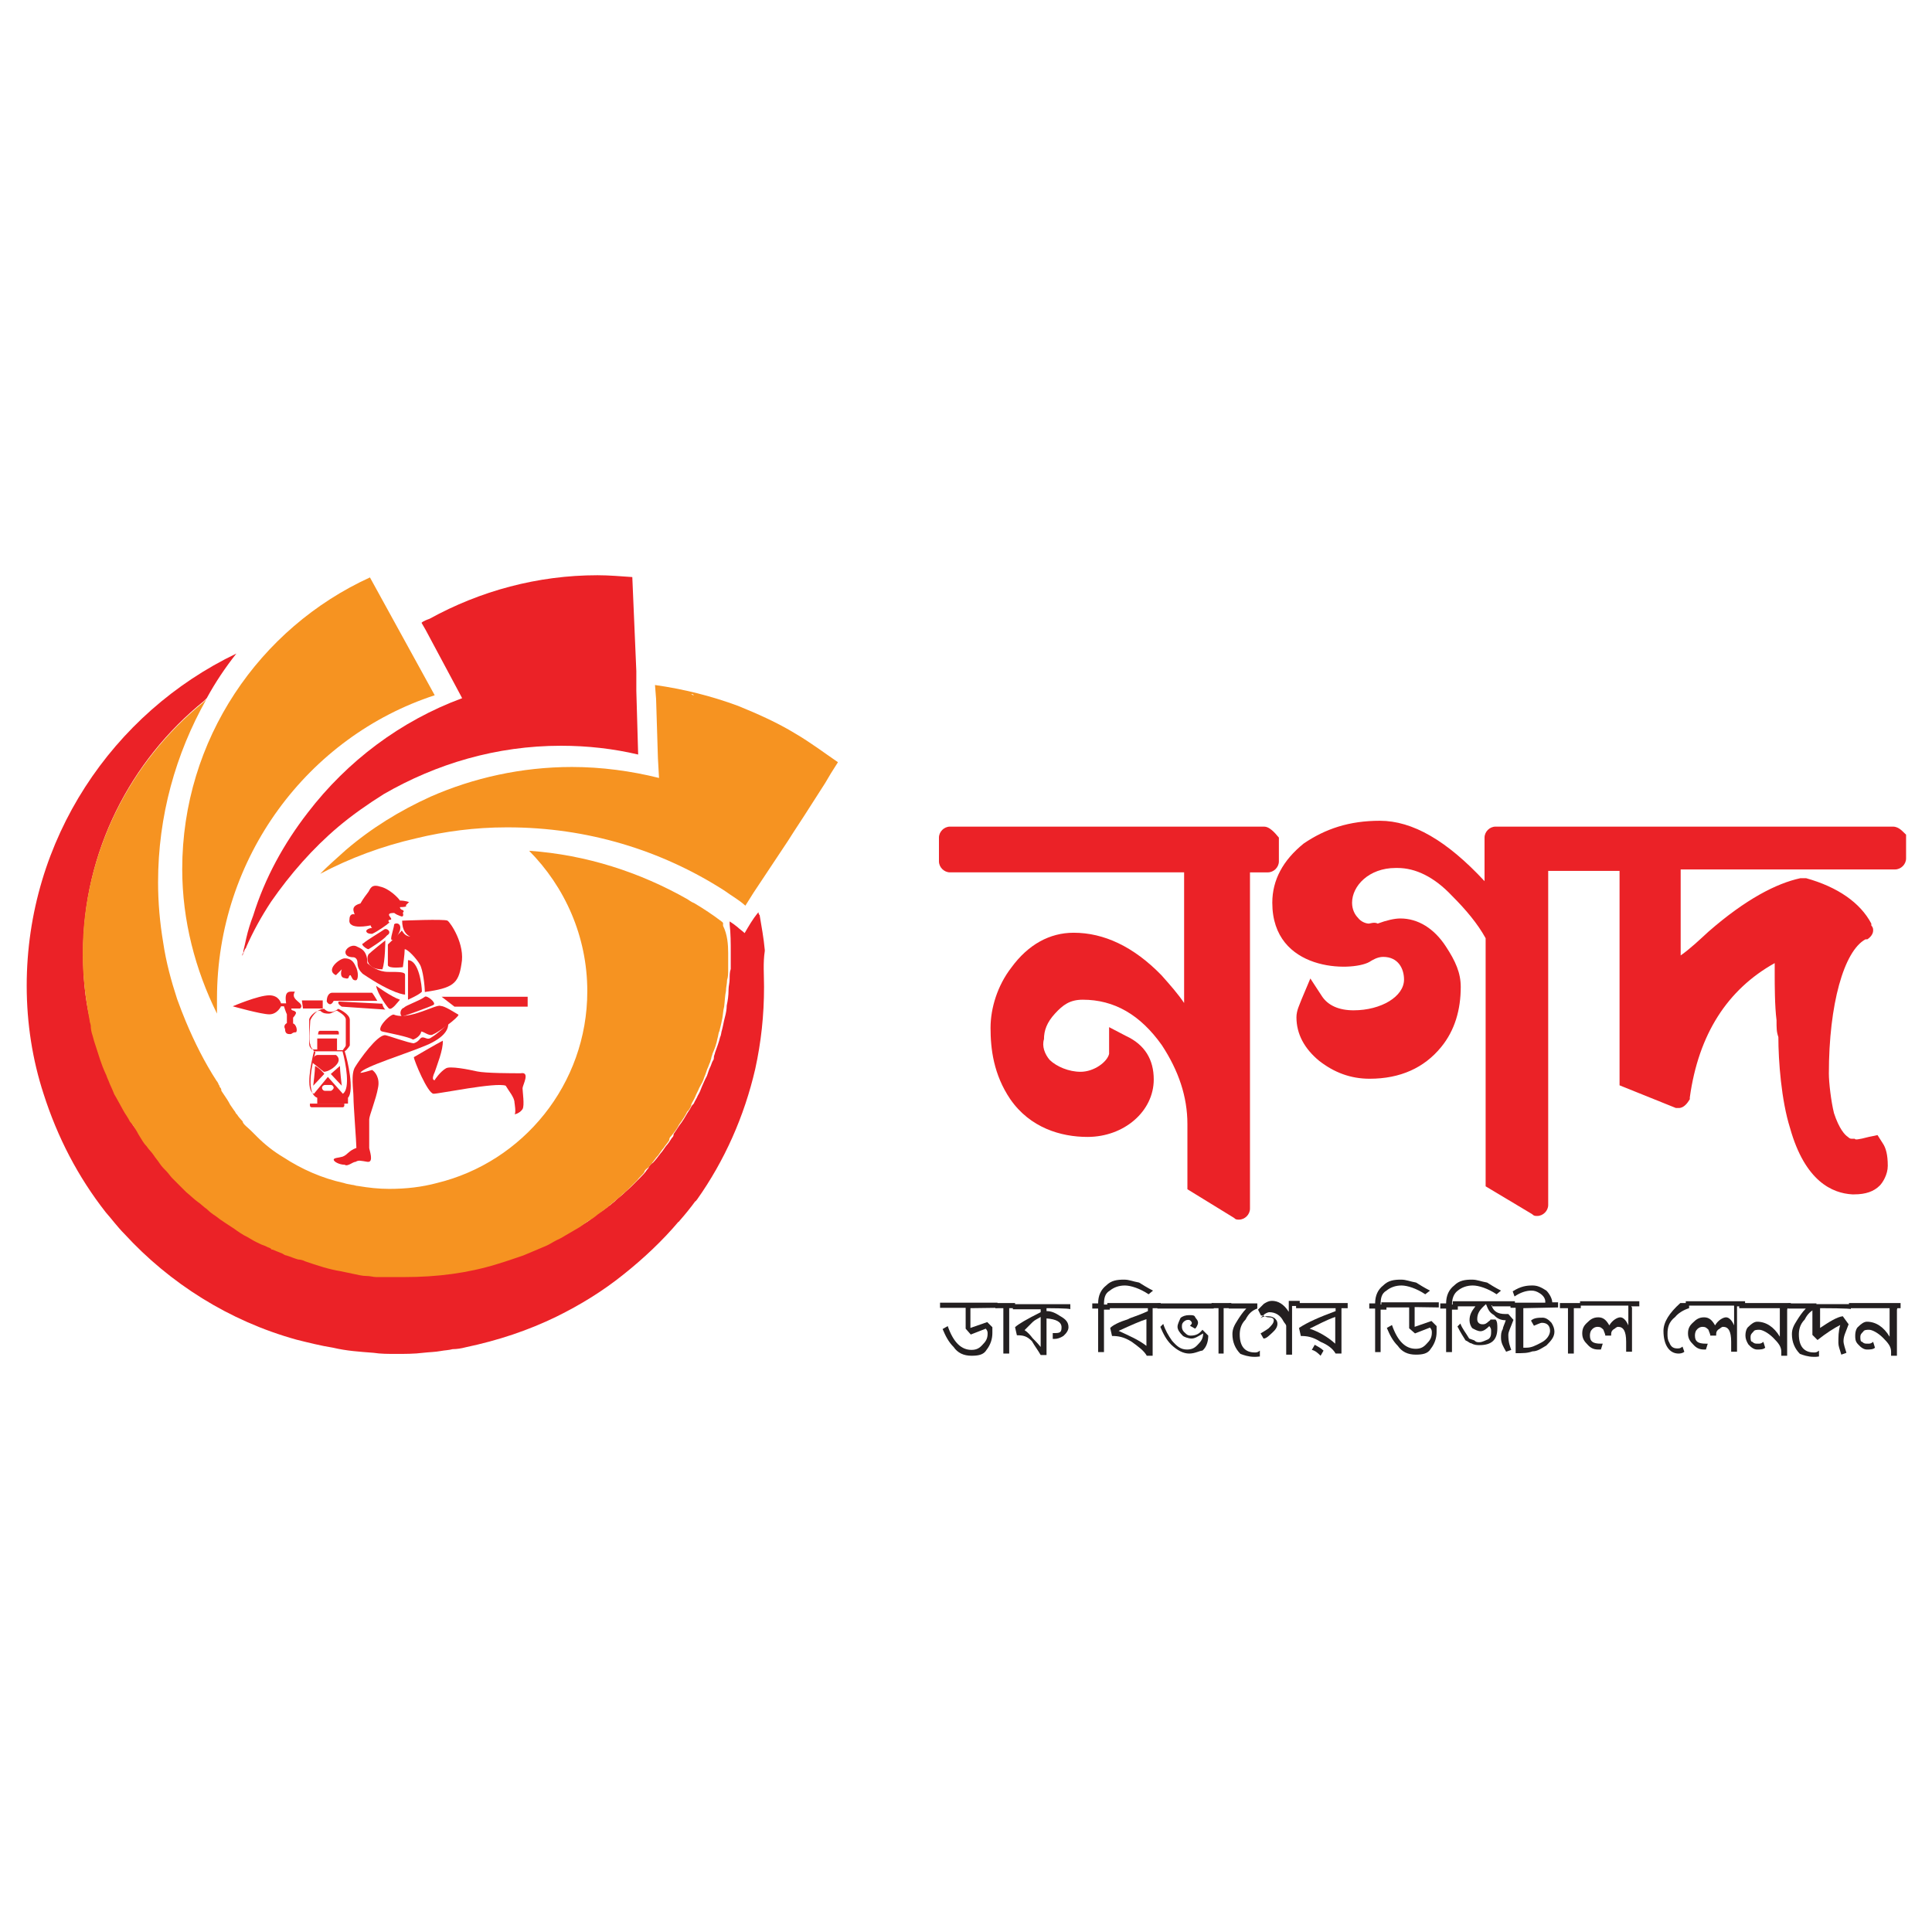 <?xml version="1.0" encoding="utf-8"?>
<!-- Generator: Adobe Illustrator 19.2.0, SVG Export Plug-In . SVG Version: 6.00 Build 0)  -->
<svg version="1.1" id="Layer_1" xmlns="http://www.w3.org/2000/svg" xmlns:xlink="http://www.w3.org/1999/xlink" x="0px" y="0px"
	viewBox="0 0 1000 1000" enable-background="new 0 0 1000 1000" xml:space="preserve">
<g transform="matrix(1.894 0 0 1.894 90.531 120.463)">
	<g>
		<path fill="#EB2227" d="M161,206.1c0,7.8-0.8,15.1-2.4,22.4c-3,13-8.4,25.1-15.9,35.7c-0.3,0.3-0.3,0.5-0.5,0.5
			c-1.4,1.9-2.7,3.5-4.1,5.1c-0.3,0.3-0.3,0.5-0.5,0.5c-4.3,5.1-9.5,10-14.9,14.3c-5.7,4.6-11.9,8.4-18.4,11.6
			c-7.8,3.8-15.9,6.5-24.9,8.4c-1.1,0.3-2.4,0.5-3.5,0.5c-1.1,0.3-2.2,0.3-3.2,0.5c-1.6,0.3-3.2,0.3-4.9,0.5
			c-2.4,0.3-4.9,0.3-7.3,0.3c-2.2,0-4.3,0-6.2-0.3c-3.8-0.3-7.3-0.5-11.1-1.4c-3.2-0.5-6.8-1.4-10-2.2c-18.4-5.1-34.6-15.4-47-28.9
			c-1.9-1.9-3.5-4.1-5.1-5.9c-7.6-9.7-13.2-20.5-17-32.4c-3-9.2-4.6-19.2-4.6-29.5c0-40,23.5-74.6,57.3-90.8
			c-3,3.8-5.7,7.8-8.1,12.2c-0.3,0.3-0.5,0.5-0.8,0.8c-20,16.2-33,41.1-33,68.9c0,6.2,0.5,12.2,1.9,18.1c0,0.5,0.3,0.8,0.3,1.4
			c0.3,0.8,0.5,1.9,0.5,2.7c0.3,0.8,0.5,1.6,0.8,2.7c0.8,2.7,1.6,5.1,2.7,7.6c0.3,0.5,0.5,1.4,0.8,1.9c0.5,1.4,1.1,2.4,1.6,3.8
			c0.8,1.6,1.6,3,2.4,4.3c0.5,1.1,1.4,2.2,1.9,3.2s1.1,1.9,1.9,2.7c0.3,0.5,0.5,0.8,0.8,1.4c0.5,0.8,1.4,1.9,1.9,2.7
			s1.1,1.6,1.9,2.4c0.5,0.8,1.1,1.4,1.6,2.2c2.2,2.7,4.6,5.1,7.3,7.6c1.1,1.1,2.2,1.9,3.2,2.7c0.8,0.8,1.6,1.4,2.4,1.9
			c0.8,0.5,1.6,1.1,2.4,1.9c1.6,1.1,3.2,2.4,5.1,3.5c1.1,0.8,2.4,1.4,3.5,2.2c1.1,0.5,2.2,1.4,3.5,1.9c0.5,0.3,1.1,0.5,1.9,0.8
			c0.3,0.3,0.8,0.5,1.1,0.5c0,0,0.3,0,0.5,0.3c0.8,0.5,1.9,0.8,2.7,1.1c0.3,0.3,0.5,0.3,1.1,0.5c1.1,0.5,2.2,0.8,3.2,1.1
			c0.5,0.3,1.4,0.5,1.9,0.5c3.2,1.1,6.5,1.9,9.7,2.7c1.4,0.3,2.4,0.5,3.8,0.8c1.1,0.3,2.2,0.3,3.2,0.5c0.8,0,1.6,0.3,2.7,0.3h8.4
			c8.6,0,17-1.4,25.1-3.5c2.4-0.8,4.9-1.6,7.3-2.4c1.9-0.8,3.8-1.6,5.7-2.4c0.8-0.5,1.9-0.8,2.7-1.4c0.5-0.3,1.1-0.5,1.6-0.8
			s0.8-0.5,1.4-0.8c1.4-0.8,2.7-1.6,4.1-2.4c0.8-0.5,1.9-1.1,2.7-1.9c0.8-0.5,1.6-1.4,2.7-1.9c0.8-0.5,1.4-1.1,2.2-1.6
			c0.5-0.5,1.1-0.8,1.6-1.4c0.5-0.5,1.4-1.1,1.9-1.6c0.8-0.8,1.6-1.4,2.4-2.2c0.8-0.8,1.6-1.6,2.2-2.2s1.4-1.4,1.9-2.2
			c0.3-0.3,0.5-0.5,0.5-0.8c0.3-0.3,0.5-0.8,1.1-1.1c0.8-0.8,1.6-1.9,2.2-2.7c0.5-0.5,0.8-1.1,1.4-1.9c0.5-0.5,1.1-1.4,1.6-2.2
			c0.3-0.3,0.5-0.5,0.5-1.1c0.8-1.1,1.4-2.2,2.2-3.2c0.8-1.1,1.4-2.4,2.2-3.5c0.3-0.5,0.5-1.1,1.1-1.6V238c0.3-0.8,0.8-1.4,1.1-2.2
			c0.5-0.8,0.8-1.6,1.1-2.4c0.5-1.1,0.8-1.9,1.4-3c0.3-0.8,0.5-1.6,0.8-2.2c0.3-0.5,0.5-1.4,0.8-1.9c0.3-0.3,0.3-0.8,0.3-1.1
			c0-0.3,0.3-0.8,0.3-1.1c0.5-1.4,1.1-3,1.4-4.3c0.3-0.5,0.3-1.4,0.5-1.9c0.3-1.1,0.5-2.4,0.8-3.5c0.3-1.1,0.5-2.2,0.5-3.2
			c0.3-1.4,0.5-2.7,0.5-4.3c0-1.1,0.3-1.9,0.3-3c0-0.8,0-1.9,0.3-2.7v-4.6c0-2.4,0-5.1-0.3-7.6v-0.8c0.8,0.5,1.6,1.1,2.2,1.6
			c0.5,0.5,1.4,1.1,1.9,1.6c1.1-1.9,2.2-3.8,3.5-5.4l0.3-0.3c0,0.3,0,0.5,0.3,0.8c0.5,3,1.1,6.2,1.4,9.5v0.3
			C160.7,199.6,161,202.8,161,206.1L161,206.1z"/>
		<path fill="#F69321" d="M151.2,196.9v4.6c0,0.8,0,1.9-0.3,2.7c0,1.1-0.3,1.9-0.3,3c-0.3,1.4-0.3,2.7-0.5,4.3
			c-0.3,1.1-0.3,2.2-0.5,3.2s-0.5,2.4-0.8,3.5c-0.3,0.5-0.3,1.4-0.5,1.9c-0.3,1.6-0.8,3-1.4,4.3c0,0.3-0.3,0.8-0.3,1.1
			s-0.3,0.8-0.3,1.1c-0.3,0.5-0.5,1.4-0.8,1.9c-0.3,0.8-0.5,1.6-0.8,2.2c-0.3,1.1-0.8,1.9-1.4,3c-0.3,0.8-0.8,1.6-1.1,2.4
			c-0.3,0.8-0.8,1.4-1.1,2.2v0.3c-0.3,0.5-0.5,1.1-1.1,1.6c-0.5,1.1-1.4,2.4-2.2,3.5c-0.5,1.1-1.4,2.2-2.2,3.2
			c-0.3,0.3-0.5,0.5-0.5,1.1c-0.5,0.8-1.1,1.4-1.6,2.2c-0.5,0.5-0.8,1.1-1.4,1.9c-0.8,0.8-1.4,1.9-2.2,2.7c-0.3,0.3-0.5,0.8-1.1,1.1
			c-0.3,0.3-0.5,0.5-0.5,0.8c-0.5,0.8-1.4,1.4-1.9,2.2c-0.8,0.8-1.6,1.6-2.2,2.2c-0.8,0.8-1.6,1.4-2.4,2.2c-0.5,0.5-1.4,1.1-1.9,1.6
			c-0.5,0.5-1.1,0.8-1.6,1.4c-0.8,0.5-1.4,1.1-2.2,1.6c-0.8,0.5-1.6,1.4-2.7,1.9c-0.8,0.5-1.6,1.1-2.7,1.9c-1.4,0.8-2.7,1.6-4.1,2.4
			c-0.5,0.3-0.8,0.5-1.4,0.8s-1.1,0.5-1.6,0.8c-0.8,0.5-1.9,1.1-2.7,1.4c-1.9,0.8-3.8,1.6-5.7,2.4c-2.4,0.8-4.6,1.6-7.3,2.4
			c-7.8,2.4-16.2,3.5-25.1,3.5h-7.8c-0.8,0-1.6-0.3-2.7-0.3c-1.1,0-2.2-0.3-3.2-0.5c-1.4-0.3-2.4-0.5-3.8-0.8
			c-3.2-0.5-6.5-1.6-9.7-2.7c-0.5-0.3-1.4-0.5-1.9-0.5c-1.1-0.3-2.2-0.8-3.2-1.1c-0.3,0-0.8-0.3-1.1-0.5c-0.8-0.3-1.9-0.8-2.7-1.1
			c-0.3,0-0.3,0-0.5-0.3c-0.5-0.3-0.8-0.3-1.1-0.5c-0.5-0.3-1.4-0.5-1.9-0.8c-1.1-0.5-2.2-1.1-3.5-1.9c-1.1-0.5-2.4-1.4-3.5-2.2
			c-1.6-1.1-3.5-2.2-5.1-3.5c-0.8-0.5-1.6-1.1-2.4-1.9c-0.8-0.5-1.6-1.4-2.4-1.9c-1.1-0.8-2.2-1.9-3.2-2.7l-3.8-3.8
			c-0.5-0.5-1.1-1.4-1.6-1.9c-0.5-0.5-1.4-1.4-1.9-2.2s-1.1-1.4-1.6-2.2c-0.5-0.8-1.4-1.6-1.9-2.4c-0.8-0.8-1.4-1.9-1.9-2.7
			c-0.3-0.5-0.5-0.8-0.8-1.4c-0.5-0.8-1.1-1.9-1.9-2.7c-0.5-1.1-1.4-2.2-1.9-3.2c-0.8-1.4-1.6-3-2.4-4.3c-0.5-1.4-1.1-2.4-1.6-3.8
			c-0.3-0.5-0.5-1.4-0.8-1.9c-1.1-2.4-1.9-5.1-2.7-7.6c-0.3-0.8-0.5-1.6-0.8-2.7c-0.3-0.8-0.5-1.9-0.5-2.7c0-0.5-0.3-0.8-0.3-1.4
			c-1.1-5.9-1.9-11.9-1.9-18.1c0-27.8,13-52.7,33-68.9c0.3-0.3,0.5-0.5,0.8-0.8c-8.4,14.9-13.2,31.9-13.2,50
			c0,5.7,0.5,11.1,1.4,16.5c0.8,5.4,2.2,10.5,3.8,15.4c0.8,2.2,1.6,4.3,2.4,6.2c2.4,5.7,5.1,11.1,8.4,16.2c0.3,0.3,0.3,0.5,0.5,0.8
			c0,0.3,0.3,0.5,0.3,0.5v0.3c0.3,0.3,0.5,0.5,0.5,1.1l1.6,2.4c0.3,0.5,0.5,0.8,0.8,1.4c0.3,0.5,0.8,1.1,1.1,1.6
			c0.3,0.3,0.3,0.5,0.5,0.8l0.3,0.3c0.3,0.5,0.8,1.1,1.1,1.4c0.3,0.3,0.5,0.5,0.5,0.8c0.5,0.8,1.4,1.4,2.2,2.2l1.6,1.6
			c2.2,2.2,4.6,4.1,7.3,5.7c4.9,3.2,10.5,5.7,16.5,7c0.8,0.3,1.4,0.3,2.2,0.5c0.5,0,1.1,0.3,1.6,0.3c3,0.5,5.7,0.8,8.6,0.8
			c4.6,0,8.9-0.5,13-1.6c23.5-5.7,41.1-27,41.1-52.4c0-15.1-6.2-28.6-15.9-38.4c15.7,1.1,30.3,5.9,43.2,13.2
			c0.5,0.3,1.1,0.8,1.9,1.1c2.7,1.6,5.1,3.2,7.6,5.1l0.3,0.3v0.8C151,191.8,151.2,194.5,151.2,196.9L151.2,196.9z"/>
		<path fill="#F69321" d="M11.5,209.3v4.1c-5.9-11.9-9.5-25.4-9.5-39.5c0-35.4,21.1-65.9,51.3-79.7L71,126.4
			C36.4,137.7,11.5,170.7,11.5,209.3z"/>
		<path fill="#EB2227" d="M126.6,142.6c-6.8-1.6-13.8-2.4-21.1-2.4c-17.6,0-34,4.9-48.4,13.2c-4.3,2.7-8.6,5.7-12.4,8.9
			c-7,5.9-13.2,13-18.4,20.5c-2.7,4.1-4.9,8.1-6.8,12.4c0,0.3-0.3,0.5-0.3,0.5c-0.3,0.5-0.5,1.4-0.8,1.9c0-0.3,0-0.5,0.3-0.8v-0.5
			c0.3-1.1,0.5-2.2,0.8-3.5c0.5-2.2,1.1-4.1,1.9-6.2c3.2-10.3,8.4-19.7,14.9-28.1c10.8-14.1,25.4-25.1,42.2-31.3l-1.6-3l-8.4-15.7
			l-1.1-1.9c0.5-0.5,1.4-0.8,2.2-1.1c13.8-7.6,29.5-11.9,45.9-11.9c3.2,0,6.5,0.3,9.5,0.5l1.1,25.7v5.4L126.6,142.6z"/>
		<path fill="#F69321" d="M169.6,136.9c-4.9-3-10.3-5.4-15.7-7.6c-7.3-2.7-14.9-4.6-22.7-5.7l0.3,3.8l0.5,16.2l0.3,5.4
			c-7.6-1.9-15.7-3-23.8-3c-13.8,0-27,3-38.6,8.1c-8.4,3.8-16.2,8.6-23.2,14.6c-2.4,2.2-4.9,4.3-7,6.5c8.1-4.3,17-7.6,26.2-9.7
			c7.8-1.9,16.2-3,24.6-3H91c21.6,0,41.9,6.2,59.2,17.3c1.9,1.4,3.8,2.4,5.7,4.1l2.2-3.5l9.5-14.3l1.4-2.2l3-4.6l5.7-8.9l1.6-2.7
			l1.9-3C177.4,142.1,173.7,139.3,169.6,136.9L169.6,136.9z M141,126.1h0.3c0.3,0,0.3,0,0.5,0.3C141.5,126.4,141.2,126.1,141,126.1
			L141,126.1z"/>
	</g>
	<g>
		<path fill="#EB2227" d="M53.4,189.3c0,0-6.2,1.4-5.7-1.6c0-1.4,0.8-1.6,1.4-1.4c0-0.5-1.4-2.2,1.6-3c0.8-1.4,1.6-2.4,2.2-3.2
			c0.5-0.8,0.8-2.2,3.2-1.4c2.4,0.5,4.9,3,5.4,3.8c1.4,0,3,0.5,2.4,0.5c-0.5,0.5-0.8,0.8-0.8,0.8s0.8,0.5-1.6,0.5
			c0,0.5,0.5,0.8,0.8,0.8c0.5,0.5,0,0.5,0,0.8c0,0,0.5,1.4-0.8,0.8c-1.4-0.5-1.4-0.8-1.6-0.8c-0.5,0-1.4,0-1.4,0.5
			c0,0.5,1.4,1.4,0,1.4c-0.5,0.5,0.5,0.8,0,0.8c-0.5,0.5-3.2,2.4-4.6,3c-1.4,0-1.6-0.5-1.6-0.8c0-0.3,0.8-0.8,1.6-0.8
			C53.4,189.6,53.7,189.3,53.4,189.3"/>
		<path fill="#EB2227" d="M52.9,195.8c-0.5,0-2.4-1.4-1.4-1.6c0.8-0.8,4.9-3.2,5.7-3.8c0.8-0.5,2.2,0.8,0.8,1.6
			C56.9,193.4,52.9,195.8,52.9,195.8"/>
		<path fill="#EB2227" d="M59.1,192.9c0-0.8,0.8-3.2,0.8-3.8c0-0.5,2.2-0.8,1.6,1.6C60.7,192.9,59.1,193.9,59.1,192.9"/>
		<path fill="#EB2227" d="M62.1,188c0,0,11.6-0.5,12.4,0c0.8,0.5,4.9,6.5,3.8,11.9c-0.8,5.4-2.4,6.5-10,7.6c0-1.6-0.5-6.2-1.4-7.6
			c-0.8-1.4-3.2-4.1-4.1-4.1c0,1.4-0.5,4.9-0.5,4.9s-3.8,0.5-4.1-0.5v-5.7c0,0,3.2-3,3.8-3.8c0.5,0.5,0.8,2.2,4.6,1.6
			C66.7,192.9,62.1,193.4,62.1,188"/>
		<path fill="#EB2227" d="M57.5,193.4c0,0-3.8,3-4.6,3.8c-0.5,0.8-0.8,4.1,3.8,4.1C57.5,199.1,57.5,193.4,57.5,193.4"/>
		<path fill="#EB2227" d="M48.8,198c-1.4,0-2.2-0.5-2.2-1.4s1.6-2.2,3-1.6c0.8,0.5,3,0.8,3,4.6c0.8,0.8,3,2.4,5.7,2.4
			c3,0,4.6,0,4.6,0.8v5.4c0,0-3.2,0-11.6-5.7c-0.8-0.8-1.4-1.6-1.4-3C49.9,198.3,49.1,198,48.8,198"/>
		<path fill="#EB2227" d="M46.4,198.3c-1.4,0-5.4,3.2-2.4,4.6c0.8-0.8,1.6-1.6,1.6-1.6s-0.8,2.2,0.8,2.4c1.6,0.5,0.8-0.8,1.6-0.8
			c0.5,0.8,0.5,1.4,1.4,1.4c0.8,0,0.8-2.4,0-3.8C48.8,199.1,48,198.3,46.4,198.3"/>
		<path fill="#EB2227" d="M63.7,198.8v10.8c0,0,3.2-1.4,3.8-2.2C67.5,205.8,66.7,198.8,63.7,198.8"/>
		<path fill="#EB2227" d="M55,205.8c0,0,4.1,3,6.5,3.8c-0.5,0.5-2.2,3-3,2.4C58.3,212,55.3,208,55,205.8"/>
		<path fill="#EB2227" d="M40.4,212H35l-0.3-2.2h5.7V212z"/>
		<path fill="#EB2227" d="M76.4,211.5h20v-2.7H72.9L76.4,211.5z"/>
		<path fill="#EB2227" d="M68.3,208.8c0.5-0.5,3.2,1.6,2.4,2.2c-0.8,0.5-8.4,3.2-8.6,3.2c-0.8-0.5-0.5-2.2,0.5-2.4
			C62.9,211.2,66.9,209.9,68.3,208.8"/>
		<path fill="#EB2227" d="M59.9,213.7c-0.8-0.5-5.4,4.1-3.2,4.6c2.2,0.5,7,1.4,8.4,2.2c1.4-0.5,2.2-1.6,2.2-2.2
			c0.8,0,2.2,1.4,3.2,0.8c1.4-0.5,7-4.6,7-5.4c-1.4-0.8-3.8-2.4-4.9-2.4C71.5,210.7,64,215.3,59.9,213.7"/>
		<path fill="#EB2227" d="M57.5,219.3c0.5,0,6.5,2.2,7.8,2.2c1.6-0.5,1.6-1.6,2.4-1.6s1.4,0.8,2.4,0c1.4-0.8,4.1-3.2,4.6-3.8
			c0,0.8,0,3.2-5.4,5.7c-5.4,2.4-18.1,6.2-18.6,7.8c0.5,0,2.2-0.5,3.2-0.8c0.8,0.5,2.2,2.2,1.6,4.9c-0.5,3-2.4,7.6-2.4,8.6v7.8
			c0,0.5,1.4,4.1-0.5,3.8c-1.9-0.3-2.4-0.5-3.2,0c-0.8,0-2.2,1.4-3,0.8c-1.4,0-3-0.8-3-1.4c0-0.5,1.4-0.5,2.4-0.8
			c1.4-0.5,1.6-1.6,3.8-2.4c0-1.4-0.8-11.6-0.8-13.8s-0.8-6.5,0.5-8.4C50.4,226.1,55.3,219.1,57.5,219.3"/>
		<path fill="#EB2227" d="M65.3,225.3c0,0.8,3.8,10,5.4,10c1.6,0,17-3.2,19.7-2.2c0.8,1.4,2.4,3.2,2.4,4.6c0,0,0.5,3,0,3.2
			c0.5,0,1.6-0.5,2.2-1.4s0-4.9,0-5.7s2.2-4.6-0.5-4.1c-2.4,0-9.5,0-11.9-0.5c-2.2-0.5-7.6-1.6-8.6-0.8c-1.4,0.8-3,3-3,3.2
			c-0.5,0-0.8-0.5,0-2.2c0.5-1.6,2.4-6.2,2.2-8.6C71.8,221.5,65.3,225.3,65.3,225.3"/>
		<path fill="#EB2227" d="M56.7,210.7c0,0.5,0.5,1.4,0.8,1.6l-11.9-0.8c0,0-1.4-0.8-0.8-1.4L56.7,210.7z"/>
		<path fill="#EB2227" d="M43.4,209.9h11.9c0,0-0.8-1.4-1.4-2.2H42.9c0,0-1.4,0-1.4,2.4C41.8,210.7,42.6,211.5,43.4,209.9"/>
		<path fill="#EB2227" d="M31.8,212h2.4c0,0,0.8-0.5,0-1.4c-0.8-0.8-2.4-1.6-1.4-3.2c-1.4,0-3-0.5-2.4,3.2h-1.4c0,0-0.5-2.2-3.2-2.2
			c-3,0-10,3-10,3s7.8,2.2,10,2.2s3.2-2.2,3.2-2.2h0.8c0,0,0.5,1.6,0.8,2.2v2.4c0,0-1.1,0.5-0.5,1.6c0,1.4,0.8,1.4,1.4,1.4
			s0.5-0.5,1.6-0.5c0.5-0.5,0-2.2-0.8-2.4v-1.6c0,0,0.8-0.8,0.8-1.4C32.6,212.3,31.8,212.8,31.8,212"/>
		<path fill="#EB2227" d="M46.4,223.7c0.8-0.5,1.4-1.6,1.4-1.6v-7c0-1.6-3-3-3.2-3c-0.5,0.5-1.4,0.8-1.6,0.8c-0.8,0-1.4,0-2.2-0.8
			c-2.4,0-3.8,3-3.8,3.2c0,0.5-0.5,5.7,0,6.5c0,0.8,0.8,1.6,1.4,2.2c-0.5,1.6-3,11.1,0.5,12.4v1.6h8.4v-1.6
			C49.1,234.5,47.2,226.1,46.4,223.7 M36.7,215c0-0.5,1.4-2.4,3-2.4c0.8,0.8,1.6,0.8,2.4,0.8c0.8,0,1.6-0.8,2.2-0.8
			c0.8,0.5,2.4,1.4,2.4,2.4v7c0,0.5-0.5,0.8-0.8,1.4h-1.6v-3.2h-5.4v3h-1.4c-0.5-0.5-0.8-0.8-0.8-1.6L36.7,215z M42.6,234.5H41
			c-0.5,0-0.8-0.5-0.8-0.8c0-0.5,0.5-0.8,0.8-0.8h1.6c0.5,0,0.8,0.5,0.8,0.8C43.4,233.9,42.9,234.5,42.6,234.5 M45.9,235.3l-4.1-4.6
			l-3.8,4.6c-2.4-0.8-0.8-8.4,0-11.6h7.8C46.7,226.9,48,233.9,45.9,235.3"/>
		<path fill="#EB2227" d="M44.5,226.9c0.8-1.4-0.5-2.2-0.5-2.2h-4.9c-1.6,0-1.4,2.2-1.4,2.2l3,2.4C41.8,229.3,43.7,228.2,44.5,226.9
			"/>
		<path fill="#EB2227" d="M42.6,229.9l3,3.2c0,0-0.5-4.1-0.5-5.4C44.5,228.2,42.6,229.9,42.6,229.9"/>
		<path fill="#EB2227" d="M38.3,227.7c0,1.4-0.5,5.4-0.5,5.4l3-3.2C41,229.9,39.4,228.2,38.3,227.7"/>
		<path fill="#EB2227" d="M39.1,219.1h5.7v-0.5c0-0.5-0.5-0.5-0.5-0.5h-4.6c-0.5,0-0.5,0.5-0.5,0.5L39.1,219.1z"/>
		<path fill="#EB2227" d="M46.4,238h-9.5v0.5c0,0.5,0.5,0.5,0.5,0.5h8.4c0.5,0,0.5-0.5,0.5-0.5V238z"/>
	</g>
	<g>
		<path fill="#231F20" d="M217.4,293.9v5.4l4.6-1.6l1.4,1.4v1.6c0,1.6-0.5,3.2-1.6,4.6c-0.8,1.4-2.4,1.6-4.1,1.6
			c-2.2,0-3.8-0.8-4.9-2.4c-1.4-1.4-2.2-3-3-4.9l1.4-0.8c1.6,4.6,3.8,6.5,6.5,6.5c1.4,0,2.2-0.5,3-1.4c0.8-0.8,1.4-1.6,1.4-3
			c0-0.5,0-0.8-0.5-1.4l-4.1,1.6l-1.4-1.6v-5.7h-7v-1.4h15.7v1.4L217.4,293.9z"/>
		<path fill="#231F20" d="M228,293.9v12.4h-1.6v-12.4h-2.2v-1.4h5.4v1.4H228z"/>
		<path fill="#231F20" d="M238.2,293.9v0.8c1.4,0,2.4,0.5,3.8,1.4c1.4,0.8,2.2,1.6,2.2,3c0,0.8-0.5,1.6-1.4,2.4
			c-0.8,0.5-1.6,0.8-2.4,0.8h-0.5v-1.6h0.8c1.4,0,1.6-0.5,1.6-1.6c0-1.4-1.4-2.2-4.1-2.4v10h-1.6c-0.8-1.4-1.6-2.4-2.4-3.8
			c-1.4-1.4-2.4-1.6-4.1-1.6l-0.5-2.2c0.8-0.8,3.2-2.2,7-4.1v-0.8h-7.6v-1.4h15.7v1.4C244.7,293.9,238.2,293.9,238.2,293.9
			L238.2,293.9z M236.6,296.3c-0.8,0.5-1.6,0.8-2.2,1.4l-2.2,2.2c0.8,0.5,1.6,1.4,2.2,2.2c0.5,0.5,1.4,1.4,2.2,2.4V296.3z"/>
		<path fill="#231F20" d="M266.1,290.1c-2.4-1.6-4.9-2.4-6.5-2.4s-3,0.5-4.1,1.4c-1.4,0.8-1.6,2.2-1.6,3.8h1.6v1.4h-1.6v11.6h-1.6
			v-11.9h-1.6v-1.4h1.6c0-2.2,0.8-3.8,2.2-4.9c1.4-1.4,3-1.6,4.9-1.6c1.4,0,2.4,0.5,4.1,0.8c0.8,0.5,2.2,1.4,3.8,2.2L266.1,290.1z"
		/>
		<path fill="#231F20" d="M267.2,293.9v13h-1.6c-0.8-1.4-2.2-2.4-4.1-3.8c-2.2-1.4-3.8-1.6-5.4-1.6l-0.5-2.2
			c0.8-0.8,2.4-1.6,4.9-2.4c0.8-0.5,2.4-0.8,5.4-2.2v-0.8h-11.1v-1.4h14.6v1.4L267.2,293.9z M265.5,296.9c-1.6,0.5-4.1,1.6-7.6,3.2
			c3,1.4,5.4,2.4,7.6,4.1V296.9z"/>
		<path fill="#231F20" d="M268.5,292.6h15.4v1.4h-15.4V292.6z M277.2,306.3c-1.6,0-3.2-0.8-4.9-2.4c-1.4-1.4-2.2-3-3-4.9l0.8-0.8
			c0.5,1.6,1.4,3.2,2.4,4.6c1.4,1.6,2.4,2.4,4.1,2.4c1.4,0,2.2-0.5,3-1.4c0.8-0.8,1.4-1.6,1.4-3c-1.4,0.8-2.2,1.4-3.2,1.4
			c-0.8,0-2.2-0.5-2.4-0.8c-0.8-0.8-1.4-1.6-1.4-2.4s0.5-1.6,0.8-2.4c0.5-0.5,1.4-0.8,2.4-0.8c0.8,0,1.4,0,1.6,0.5s0.8,0.8,0.8,1.6
			c0,0.5-0.5,1.4-0.8,1.6l-1.4-0.8c0.5-0.5,0.5-0.5,0.5-0.8s-0.5-0.8-0.8-0.8c-0.5,0-0.8,0-1.4,0.5c-0.5,0.5-0.5,0.8-0.5,1.4
			c0,0.8,0.5,1.4,0.8,1.6c0.5,0.5,0.8,0.8,1.6,0.8c1.4,0,2.4-0.5,3.2-1.6l1.6,1.6c0,1.6-0.5,3.2-1.6,4.1
			C280.1,305.5,278.8,306.3,277.2,306.3"/>
		<path fill="#231F20" d="M286.6,293.9v12.4h-1.4v-12.4h-1.9v-1.4h5.4v1.4H286.6z"/>
		<path fill="#231F20" d="M295,307.2c-1.6,0-3-0.5-3.8-0.8c-1.4-1.4-2.2-3.2-2.2-5.4c0-1.4,0.5-2.4,1.4-3.8c0.5-0.8,1.4-2.2,2.4-3.2
			H288v-1.4h7.8v1.4c-1.4,0.5-2.4,1.4-3.2,3c-1.4,1.4-1.6,3-1.6,4.1c0,3.2,1.4,4.9,4.1,4.9c0.5,0,0.8,0,1.4-0.5v1.6
			C295.8,307.2,295.3,307.2,295,307.2"/>
		<path fill="#231F20" d="M305.3,293.4v13.2h-1.6v-7.8c0-0.5-0.5-0.8-0.8-1.4c-0.8-1.6-2.2-2.4-3.8-2.4c-0.5,0-1.4,0.5-1.6,0.8
			c0,0-0.5,0.5-0.8,0.8c0.8-0.5,1.4-0.5,1.6-0.5c0.8,0,1.4,0,2.2,0.5c0.5,0.5,0.8,0.8,0.8,1.6c0,0.8-0.5,1.6-1.4,2.4
			s-1.6,1.6-2.4,1.6l-0.8-1.4c0.8-0.5,1.4-0.8,2.2-1.4c0.8-0.8,1.4-1.4,1.4-2.2c0-0.5-0.5-0.8-1.4-0.8c-0.8,0-1.4-0.5-1.6-0.5h-0.5
			l-0.8-1.6c0.8-0.8,1.6-1.6,1.6-1.6c0.8-0.5,1.4-0.8,2.2-0.8c1.6,0,3.2,0.8,4.6,3v-3h3v1.4H305.3z"/>
		<path fill="#231F20" d="M318.8,293.9v12.4h-1.6c-0.8-1.4-2.2-2.4-4.1-3.2c-2.2-1.4-3.8-1.6-5.4-1.6l-0.5-2.2c2.4-1.6,5.7-3,10-4.6
			v-0.8h-10.8v-1.4h14.1v1.4H318.8z M317.1,296.3c-2.4,0.8-4.9,2.2-7,3.2c2.4,0.8,4.9,2.2,7,4.1V296.3z M313.1,306.9
			c-0.5-0.5-1.4-1.4-2.4-1.6l0.8-1.4c0.8,0.5,1.6,0.8,2.4,1.6L313.1,306.9z"/>
		<path fill="#231F20" d="M341.7,290.1c-2.4-1.6-4.9-2.4-6.5-2.4s-3,0.5-4.1,1.4c-1.4,0.8-1.6,2.2-1.6,3.8h1.6v1.4h-1.6v11.6H328
			v-11.9h-1.6v-1.4h1.6c0-2.2,0.8-3.8,2.2-4.9c1.4-1.4,3-1.6,4.9-1.6c1.4,0,2.4,0.5,4.1,0.8c0.8,0.5,2.2,1.4,3.8,2.2L341.7,290.1z"
		/>
		<path fill="#231F20" d="M338.8,293.6v5.4l4.6-1.6l1.4,1.4v1.6c0,1.6-0.5,3.2-1.6,4.6c-0.8,1.4-2.4,1.6-4.1,1.6
			c-2.2,0-3.8-0.8-4.9-2.4c-1.4-1.4-2.2-3-3-4.9l1.4-0.8c1.6,4.6,3.8,6.5,6.5,6.5c1.4,0,2.2-0.5,3-1.4c0.8-0.8,1.4-1.6,1.4-3
			c0-0.5,0-0.8-0.5-1.4l-4.1,1.6l-1.6-1.4v-5.7h-7.6v-1.4h15.7v1.4L338.8,293.6z"/>
		<path fill="#231F20" d="M361.2,290.1c-2.4-1.6-4.9-2.4-6.5-2.4s-3,0.5-4.1,1.4c-1.1,0.8-1.6,2.2-1.6,3.8h1.6v1.4H349v11.6h-1.6
			v-11.9h-1.6v-1.4h1.6c0-2.2,0.8-3.8,2.2-4.9c1.4-1.4,3-1.6,4.9-1.6c1.4,0,2.4,0.5,4.1,0.8c0.8,0.5,2.2,1.4,3.8,2.2L361.2,290.1z"
		/>
		<path fill="#231F20" d="M359.8,293.1c0.5,1.6,1.6,2.4,3.8,2.4h0.8l1.4,1.6c-0.8,2.2-1.4,3.2-1.4,4.1c0,2.2,0.5,3.2,0.8,4.1
			l-1.4,0.5c-0.8-1.4-1.4-2.4-1.4-3.8c0-0.8,0-1.6,0.5-2.4c0-0.5,0.5-1.4,0.8-2.4c-1.4,0-2.4-0.5-3.2-1.4c-1.4-0.8-1.6-1.6-2.2-3
			c-1.6,1.4-2.4,2.4-2.4,4.1c0,0.8,0.5,1.4,1.4,1.4c0.5,0,0.8,0,1.4-0.5c0.5-0.5,0.8-0.5,0.8-0.8h1.4c0.5,0.5,0.5,1.4,0.5,2.4
			c0,3.2-1.6,4.6-4.9,4.6c-0.5,0-1.4,0-2.2-0.5c-0.5,0-0.8-0.5-1.6-0.8c-0.5-0.8-1.4-2.2-2.2-3.8l0.8-0.8c0.5,1.4,1.4,2.4,2.4,4.1
			l1.4,0.5c0.5,0.5,0.8,0.5,1.4,0.5c0.8,0,1.6-0.5,2.4-0.8c0.8-0.5,0.8-1.4,0.8-2.2c0-0.5,0-0.8-0.5-1.4c-0.8,0.8-1.6,1.4-2.4,1.4
			s-1.6-0.5-2.2-0.8c-0.5-0.5-0.8-1.4-0.8-2.2c0-1.4,0.5-2.4,1.6-3.8h-6.2V292h17v1.4h-6.2v-0.3L359.8,293.1z"/>
		<path fill="#231F20" d="M368.5,293.9v10.8h0.8c1.4,0,2.4-0.5,4.1-1.4c1.6-0.8,2.4-2.2,2.4-3.2c0-1.4-0.8-2.2-2.2-2.2
			c-0.5,0-1.4,0.5-2.2,0.8l-0.8-1.4c0.8-0.8,2.2-0.8,3.2-0.8c0.8,0,1.6,0.5,2.4,1.4c0.5,0.8,0.8,1.6,0.8,2.4c0,1.4-0.8,2.4-2.2,3.8
			c-1.4,0.8-2.4,1.6-3.8,1.6c-1.4,0.5-2.4,0.5-4.6,0.5v-12.4h-1.4v-1.4h9.5v-0.3c0-0.8-0.5-1.6-1.4-2.2s-1.6-0.8-2.4-0.8
			c-1.4,0-3,0.5-4.6,1.6l-0.5-1.4c2.2-1.4,3.8-1.6,5.4-1.6c1.4,0,2.4,0.5,3.8,1.4c0.8,0.8,1.6,2.2,1.6,3.2h1.6v1.4L368.5,293.9z"/>
		<path fill="#231F20" d="M382.3,293.9v12.4h-1.6v-12.4h-2.2v-1.4h5.7v1.4H382.3z"/>
		<path fill="#231F20" d="M398.2,293.6v12.2h-1.6v-2.7c0-3-0.8-4.1-2.2-4.1c-0.5,0-0.8,0.5-1.4,0.8c-0.5,0.5-0.5,0.8-0.5,1.6h-1.6
			c0-0.5-0.5-1.4-0.5-1.6c-0.5-0.5-0.8-0.8-1.6-0.8s-1.4,0.5-1.6,0.8c-0.5,0.5-0.5,1.4-0.5,1.6c0,1.6,0.8,2.2,3,2.2h0.5l-0.5,1.6
			H389c-1.4,0-2.2-0.5-3-1.4c-0.8-0.8-1.4-1.6-1.4-3s0.5-2.2,1.4-3c0.8-0.8,1.6-1.4,3-1.4s2.2,0.8,3,2.2c0.8-1.4,2.2-2.2,3-2.2
			c0.8,0,1.6,0.8,2.2,2.2v-5.4h-13.2V292h16.2v1.4h-2.2C398.2,293.9,398.2,293.6,398.2,293.6L398.2,293.6z"/>
		<path fill="#231F20" d="M407.9,300.9c0,0.8,0,1.6,0.5,2.4c0.5,1.4,1.4,1.6,2.2,1.6c0.5,0,0.8,0,1.4-0.5l0.5,1.4
			c-0.5,0.5-1.4,0.5-1.6,0.5c-2.4,0-4.1-2.2-4.1-6.2c0-2.4,1.6-4.9,4.6-7.6h2.4v1.4c-1.6,0.5-3,1.4-3.8,2.4
			C408.2,297.7,407.9,299.3,407.9,300.9"/>
		<path fill="#231F20" d="M426.9,293.4v12.4h-1.6v-2.7c0-3-0.8-4.1-2.2-4.1c-0.5,0-0.8,0.5-1.4,0.8c-0.5,0.5-0.5,0.8-0.5,1.6h-1.6
			c0-0.5-0.5-1.4-0.5-1.6c-0.5-0.5-0.8-0.8-1.6-0.8c-0.8,0-1.4,0.5-1.6,0.8c-0.5,0.5-0.5,1.4-0.5,1.6c0,1.6,0.8,2.2,3,2.2h0.5
			l-0.5,1.6h-0.5c-1.4,0-2.2-0.5-3-1.4c-0.8-0.8-1.4-1.6-1.4-3s0.5-2.2,1.4-3c0.8-0.8,1.6-1.4,3-1.4c1.4,0,2.2,0.8,3,2.2
			c0.8-1.4,2.2-2.2,3-2.2c0.8,0,1.6,0.8,2.2,2.2v-5.4h-13.2V292h16.2v1.4L426.9,293.4z"/>
		<path fill="#231F20" d="M440.6,294.5v12.4H439v-1.1c0-1.4-0.8-2.4-2.2-3.8c-1.4-1.4-3-2.2-3.8-2.2c-0.5,0-1.4,0-1.6,0.5
			c-0.5,0.5-0.8,0.8-0.8,1.4s0,1.4,0.5,1.4c0.5,0.5,0.8,0.5,1.6,0.5c0.5,0,0.8,0,1.4-0.5l0.5,1.6c-0.5,0.5-1.4,0.5-2.2,0.5
			c-0.8,0-1.6-0.5-2.4-1.4c-0.5-0.8-0.8-1.6-0.8-2.4c0-1.4,0.5-2.2,0.8-2.4c0.8-0.8,1.6-1.4,2.4-1.4c2.4,0,4.6,1.4,6.2,4.1v-7.8
			h-11.1v-1.4h14.1v1.4h-0.8C440.6,293.9,440.6,294.5,440.6,294.5L440.6,294.5z"/>
		<path fill="#231F20" d="M447.9,307.2c-1.6,0-3-0.5-3.8-0.8c-1.4-1.4-2.2-3.2-2.2-5.4c0-1.4,0.5-2.4,1.4-3.8
			c0.5-0.8,1.4-2.2,2.4-3.2h-4.9v-1.4h7.8v1.4c-1.4,0.5-2.4,1.4-3.2,3c-1.4,1.4-1.6,3-1.6,4.1c0,3.2,1.4,4.9,4.1,4.9
			c0.5,0,0.8,0,1.4-0.5v1.6C448.7,307.2,448.5,307.2,447.9,307.2"/>
		<path fill="#231F20" d="M449.6,293.9v5.4c2.4-1.6,4.6-3,6.2-3.2l1.6,2.2c-0.8,2.2-1.4,3.2-1.4,4.6c0,0.8,0.5,2.2,0.8,3.2l-1.4,0.5
			c-0.5-1.6-0.8-2.4-0.8-3.2c0-1.6,0-3.2,0.5-4.9c-1.6,0.8-3.8,2.2-6.2,4.1l-1.4-1.4v-7h-1.4v-1.4h11.9v1.4
			C458.7,293.9,449.6,293.9,449.6,293.9z"/>
		<path fill="#231F20" d="M470.6,294.5v12.4H469v-1.1c0-1.4-0.8-2.4-2.2-3.8c-1.4-1.4-3-2.2-3.8-2.2c-0.5,0-1.4,0-1.6,0.5
			c-0.5,0.5-0.8,0.8-0.8,1.4s0,1.4,0.5,1.4c0.5,0.5,0.8,0.5,1.6,0.5c0.5,0,0.8,0,1.4-0.5l0.5,1.6c-0.5,0.5-1.4,0.5-2.2,0.5
			c-0.8,0-1.6-0.5-2.4-1.4c-0.8-0.8-0.8-1.6-0.8-2.4c0-1.4,0.5-2.2,0.8-2.4c0.8-0.8,1.6-1.4,2.4-1.4c2.4,0,4.6,1.4,6.2,4.1v-7.8
			h-11.1v-1.4h14.1v1.4h-0.8C470.6,293.9,470.6,294.5,470.6,294.5L470.6,294.5z"/>
	</g>
	<g>
		<path fill="#EB2227" d="M297.7,162.3h-85.9c-1.6,0-3,1.4-3,3v6.5c0,1.6,1.4,3,3,3h64v35.7c-1.6-2.4-3.8-4.9-6.2-7.6
			c-7.6-7.8-15.7-11.6-24-11.6c-6.5,0-12.4,3.2-17,9.5c-3.8,4.9-5.7,11.1-5.7,16.5c0,5.7,0.8,12.7,5.4,19.5
			c5.4,7.8,13.8,10.3,21.1,10.3c10,0,18.1-7,18.1-15.7c0-5.4-2.4-9.5-7.6-11.9l-4.6-2.4v7.3c-0.5,2.2-4.1,4.9-7.8,4.9
			c-3.2,0-6.5-1.4-8.4-3.2c-1.4-1.6-2.2-3.8-1.6-5.7c0-2.4,0.8-4.6,3-7c2.2-2.4,4.1-3.8,7.6-3.8c8.6,0,15.7,4.1,21.6,12.4
			c4.6,7,7,14.1,7,21.6v17.8l12.7,7.8c0.5,0.5,0.8,0.5,1.4,0.5c1.6,0,3-1.4,3-3v-91.9h4.9c1.6,0,3-1.4,3-3v-6.5
			C300.4,163.7,299,162.3,297.7,162.3z"/>
		<path fill="#EB2227" d="M469.5,162.3H360.9c-1.6,0-3,1.4-3,3v11.9c-10.3-11.1-19.7-16.5-28.6-16.5c-8.4,0-14.9,2.2-20.8,6.2
			c-5.7,4.6-8.6,10-8.6,16.2c0,18.9,21.6,18.9,26.5,16.2c0.8-0.5,2.2-1.4,3.8-1.4c4.1,0,5.7,3.2,5.7,6.2c0,4.6-6.2,8.4-13.8,8.4
			c-4.1,0-7-1.4-8.6-3.8l-3.2-4.9l-2.4,5.7c-0.5,1.4-1.4,3-1.4,4.9c0,4.6,2.2,8.6,6.2,11.9c4.1,3.2,8.6,4.9,13.8,4.9
			c8.4,0,14.9-3,19.5-8.6c3.8-4.6,5.4-10.3,5.4-16.5c0-3.8-1.4-7-4.1-11.1c-3.2-4.9-7.6-7.6-12.4-7.6c-1.6,0-3.8,0.5-6.2,1.4
			c-0.8-0.5-2.2,0-2.4,0c-0.8,0-2.2-0.5-3-1.6c-0.8-0.8-1.6-2.2-1.6-4.1c0-4.6,4.6-9.5,11.9-9.5h0.5c4.9,0,10,2.4,14.9,7.6
			c3.8,3.8,7,7.6,9.2,11.6v67.8l12.7,7.6c0.5,0.5,0.8,0.5,1.4,0.5c1.6,0,3-1.4,3-3v-91.3h19.5v58.6l15.4,6.2h0.8
			c1.4,0,2.4-1.4,3-2.4v-0.5c2.4-17.3,10.3-29.5,23.2-36.7v3.2c0,2.4,0,8.6,0.5,12.4c0,2.2,0,3.2,0.5,4.6c0,6.5,0.8,17.3,3.2,24.9
			c4.1,14.6,11.6,17.8,17,18.1h0.5c3.2,0,5.4-0.8,7-2.4c0.8-0.8,2.2-3,2.2-5.4c0-3-0.5-4.9-1.4-6.2l-1.4-2.2l-2.4,0.5
			c-3,0.8-3.8,0.8-3.8,0.5h-0.5c-0.8,0-0.8,0-1.4-0.5c-0.8-0.5-2.4-2.2-3.8-6.5c-0.8-3.2-1.4-8.4-1.4-10.8c0-18.9,4.1-33.5,10-36.7
			h0.5c0.8-0.5,1.6-1.4,1.6-2.4c0-0.5,0-0.8-0.5-1.4v-0.5c-3-5.7-9.2-10-17.8-12.4h-1.6c-6.5,1.4-14.9,5.7-25.1,14.6
			c-2.4,2.2-4.9,4.6-7.6,6.5v-23.5h58.6c1.6,0,3-1.4,3-3v-6.5C472.2,163.7,471.2,162.3,469.5,162.3z"/>
	</g>
</g>
</svg>
